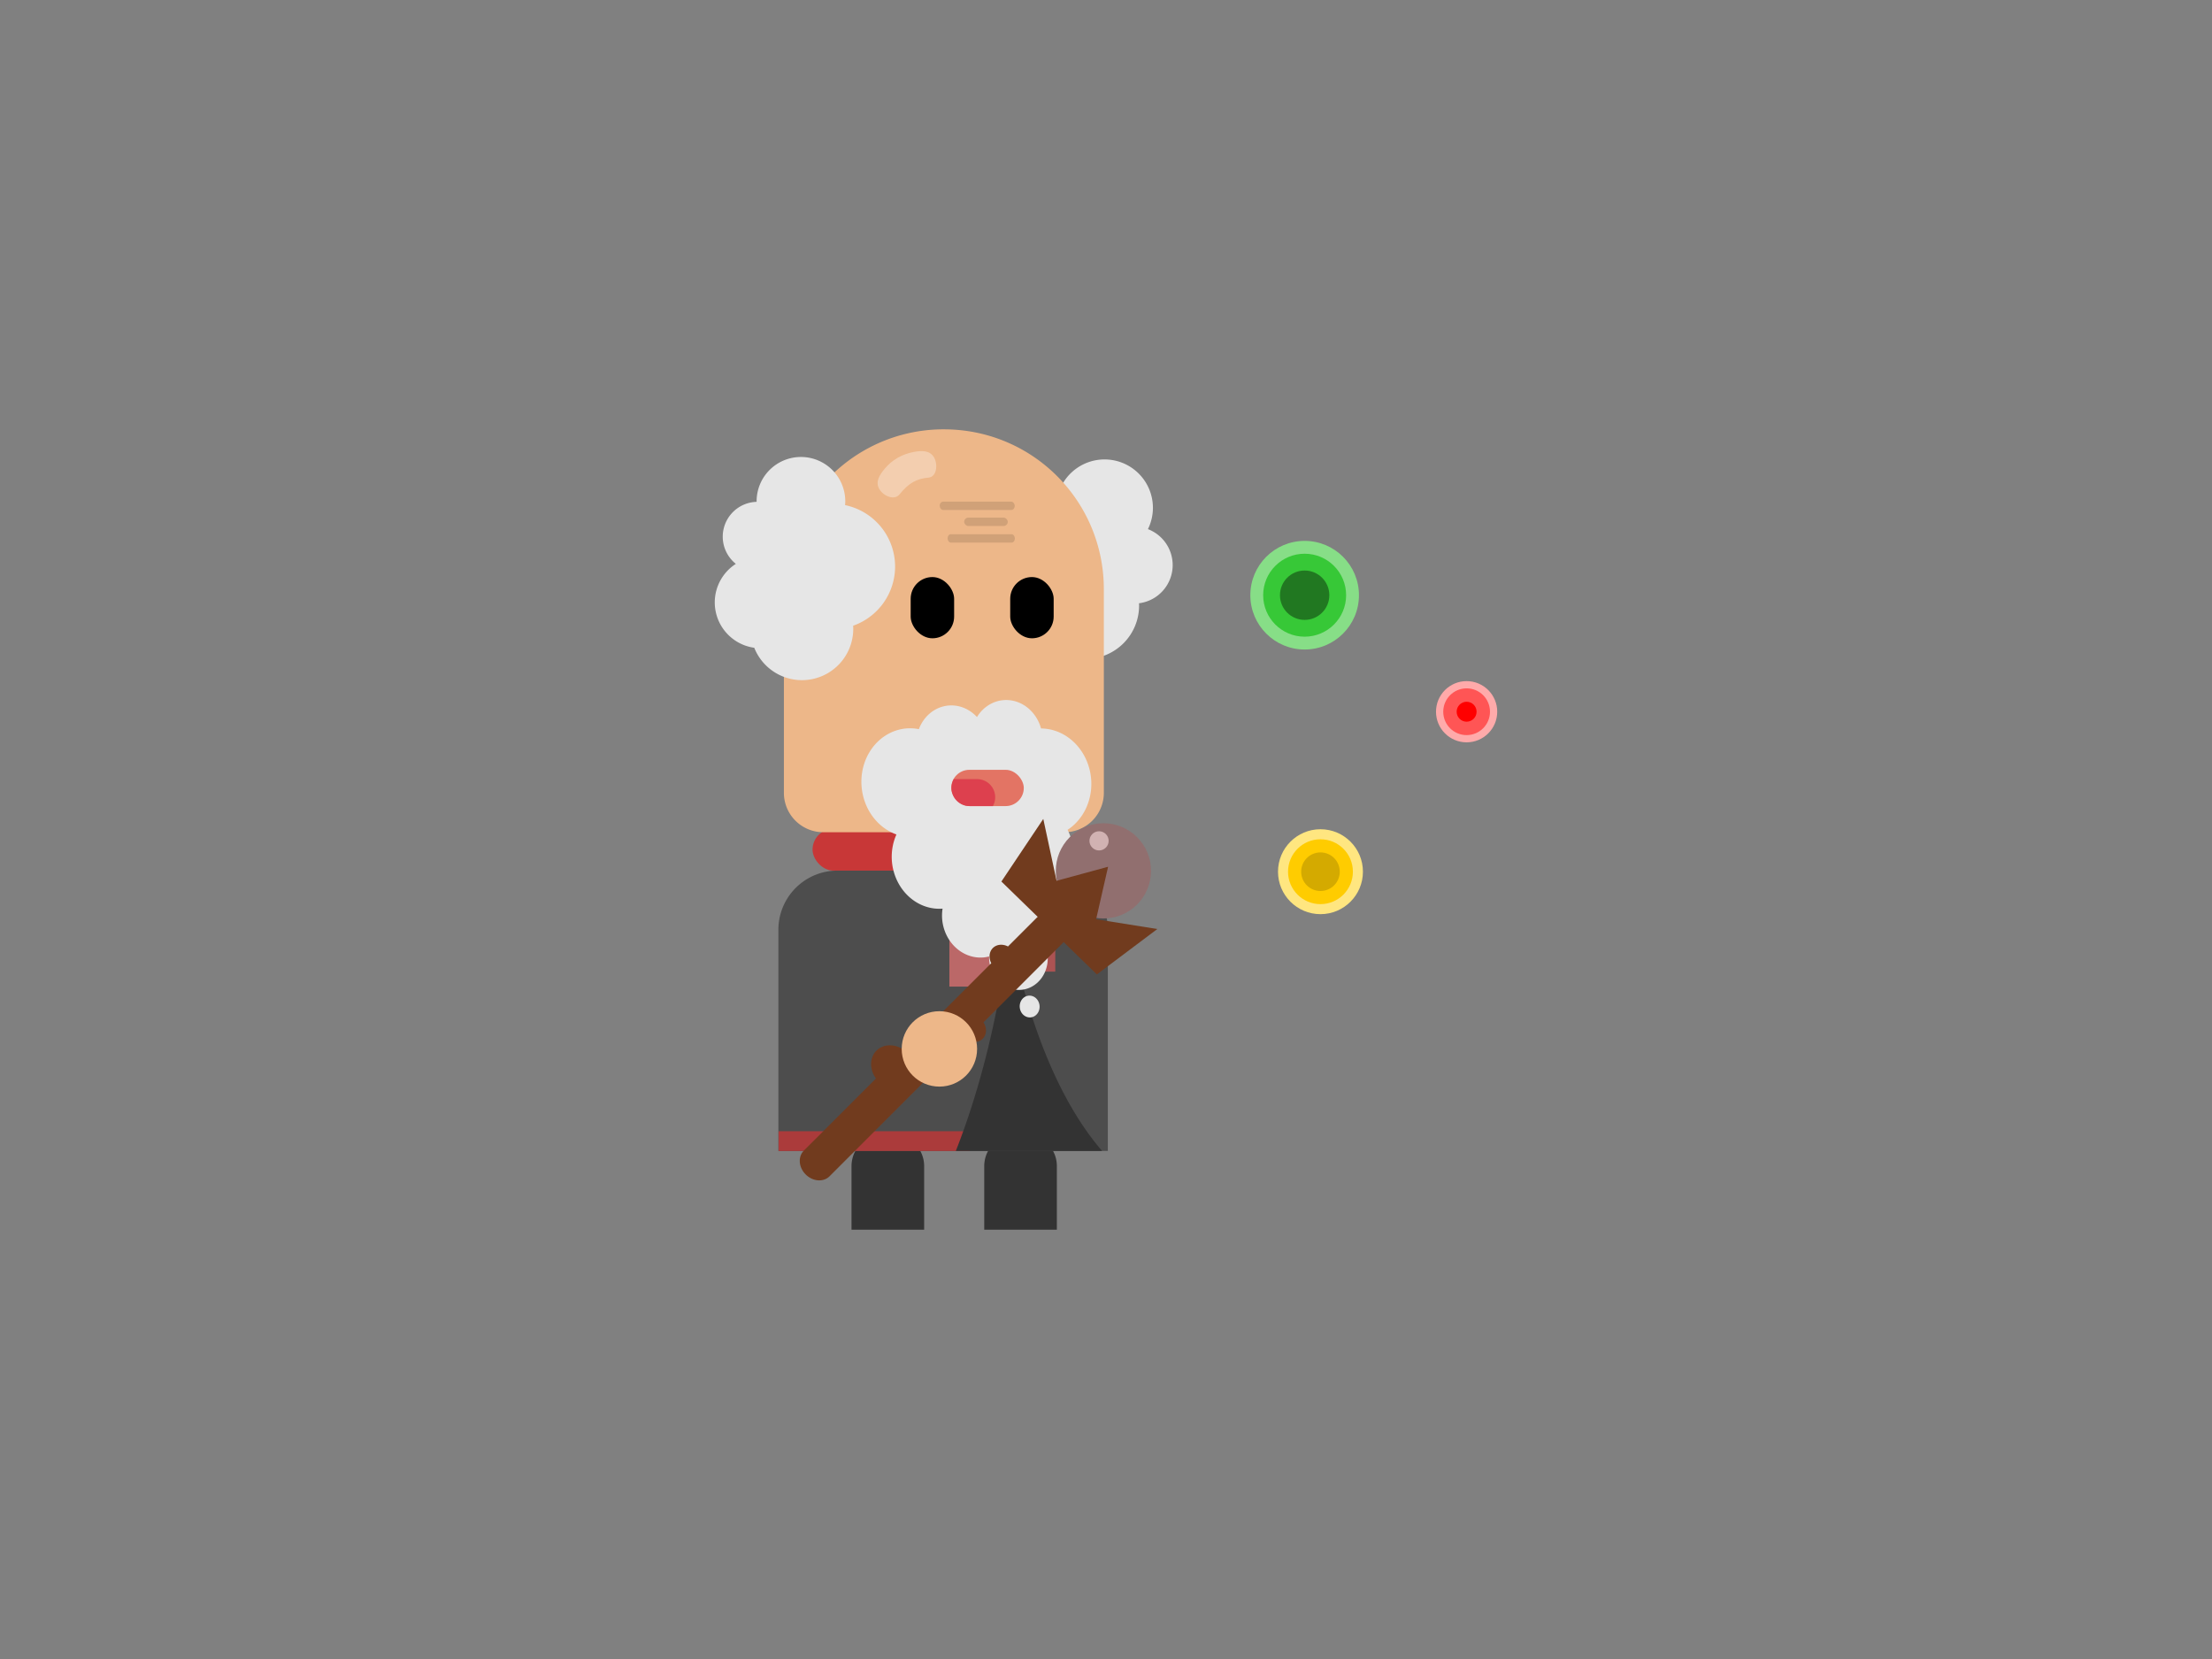 <svg xmlns="http://www.w3.org/2000/svg" width="800" height="600" viewBox="0 0 211.667 158.75">
    <rect x="0" y="0" width="211.667" height="158.75" fill="#808080" stroke="none"/>
    <g transform="translate(-18.22 -134.779)">
        <g fill="#333">
            <path d="M102.726 243.343a3.018 3.018 0 0 0-3.024 3.024v6.08h6.95v-6.08a3.017 3.017 0 0 0-3.024-3.024zM115.426 243.343a3.018 3.018 0 0 0-3.024 3.024v6.08h6.95v-6.08a3.017 3.017 0 0 0-3.024-3.024z" />
        </g>
        <path d="M98.374 218.087a5.657 5.657 0 0 0-5.67 5.67v21.159h31.526v-21.159a5.657 5.657 0 0 0-5.67-5.67z" fill="#4d4d4d" />
        <path fill="#ab3b3b" d="M92.723 243.026h18.296v1.89H92.723z" />
        <path d="M114.846 223.569a24.72 54.286 0 0 1-5.164 21.347h14.004a19.153 42.06 0 0 1-8.84-21.347z" fill="#333" />
        <rect ry="2.005" rx="2.005" y="214.079" x="95.972" height="4.009" width="24.99" fill="#c83737" />
        <path d="M116.627 219.553a2.566 2.566 0 0 1 2.573 2.572v5.627h-2.7v-.007a2.563 2.563 0 0 1-2.444-2.566V219.553h2.444v.007c.042-.003.084-.007.127-.007z"
            fill="#ac5353" />
        <path d="M112.09 219.553a3.017 3.017 0 0 0-3.024 3.024V229.19h3.174v-.008a3.014 3.014 0 0 0 2.874-3.016v-6.614h-2.874v.007c-.05-.002-.1-.007-.15-.007z"
            fill="#bb6868" />
        <circle r="2.74" cy="218.625" cx="114.252" fill="#ec7e7e" />
        <g>
            <path d="M123.913 178.742a4.63 4.63 0 0 1 4.63 4.63 4.63 4.63 0 0 1-.476 2.04 3.685 3.685 0 0 1 2.367 3.44 3.685 3.685 0 0 1-3.224 3.654 5.103 5.103 0 0 1 .01.221 5.103 5.103 0 0 1-5.102 5.103 5.103 5.103 0 0 1-4.659-3.032 6.71 6.71 0 0 1-.16.008 6.71 6.71 0 0 1-6.709-6.71 6.71 6.71 0 0 1 6.709-6.709 6.71 6.71 0 0 1 2.267.402 4.63 4.63 0 0 1 4.347-3.047z"
                fill="#e6e6e6" />
            <path d="M108.539 175.861a15.274 15.274 0 0 0-15.308 15.308v19.466a3.771 3.771 0 0 0 3.78 3.78h23.056a3.771 3.771 0 0 0 3.78-3.78V191.17c0-8.48-6.828-15.308-15.308-15.308z"
                fill="#edb789" />
            <g transform="translate(25.875 -3.437)">
                <rect ry="2.079" rx="2.079" y="193.435" x="79.488" height="5.859" width="4.158" />
                <rect width="4.158" height="5.859" x="89.013" y="193.435" rx="2.079" ry="2.079" />
            </g>
            <path d="M94.863 178.507a4.243 4.243 0 0 0-4.243 4.243 4.243 4.243 0 0 0 .002.05 3.337 3.337 0 0 0-3.243 3.334 3.337 3.337 0 0 0 1.253 2.602 4.386 4.386 0 0 0-2.016 3.69 4.386 4.386 0 0 0 3.78 4.339 4.91 4.91 0 0 0 4.562 3.098 4.91 4.91 0 0 0 4.91-4.91 4.91 4.91 0 0 0-.01-.3 6.006 6.006 0 0 0 4.014-5.659 6.006 6.006 0 0 0-4.785-5.88 4.243 4.243 0 0 0 .018-.364 4.243 4.243 0 0 0-4.242-4.243z"
                fill="#e6e6e6" />
            <path d="M107.595 178.545c.392.68.263 1.865-.519 1.936-1.123.103-1.87.48-2.782 1.606-.495.61-1.544.162-1.937-.518-.392-.68.017-1.333.52-1.937.697-.839 1.665-1.398 2.782-1.606.772-.144 1.543-.161 1.936.519z"
                fill="#fff" fill-opacity=".328" />
            <path d="M108.95 202.294a3.423 3.756-5.62 0 0-2.803 2.258 4.754 5.217-5.62 0 0-1.253-.064 4.754 5.217-5.62 0 0-4.22 5.657A4.754 5.217-5.62 0 0 104 214.63a4.469 4.904-5.62 0 0-.426 2.65 4.469 4.904-5.62 0 0 4.84 4.447 3.613 3.965-5.62 0 0-.032 1.073 3.613 3.965-5.62 0 0 3.984 3.593 3.613 3.965-5.62 0 0 .504-.094 2.805 3.078-5.62 0 0 .012.406 2.805 3.078-5.62 0 0 3.092 2.788 2.805 3.078-5.62 0 0 2.49-3.338 2.805 3.078-5.62 0 0-.612-1.62 3.518 3.86-5.62 0 0 2.536-4.074 3.518 3.86-5.62 0 0-.612-1.796 3.28 3.6-5.62 0 0 1.048-3.013 3.28 3.6-5.62 0 0-.45-1.465 4.754 5.217-5.62 0 0 2.249-4.955 4.754 5.217-5.62 0 0-4.784-4.746 3.423 3.756-5.62 0 0-3.642-2.708 3.423 3.756-5.62 0 0-2.49 1.615 3.423 3.756-5.62 0 0-2.756-1.098zm7.696 27.761a.95 1.043-5.62 0 0-.844 1.132.95 1.043-5.62 0 0 1.049.945.95 1.043-5.62 0 0 .844-1.131.95 1.043-5.62 0 0-1.049-.946z"
                fill="#e6e6e6" />
            <g transform="matrix(.333 0 0 .333 62.43 141.76)">
                <rect ry="5.212" rx="5.212" y="200.248" x="140.584" height="10.424" width="20.847" fill="#e37464" />
                <path d="M141.308 202.921a5.2 5.2 0 0 0-.657 2.54 5.2 5.2 0 0 0 5.211 5.21h6.692a5.2 5.2 0 0 0 .658-2.538 5.2 5.2 0 0 0-5.211-5.212z"
                    fill="#dd404e" />
            </g>
            <g transform="translate(24.817 -3.437)" fill-opacity=".124">
                <rect ry=".401" rx=".338" y="186.217" x="83.321" height=".802" width="7.183" />
                <rect width="6.44" height=".802" x="84.077" y="189.335" rx=".303" ry=".401" />
                <rect ry=".401" rx=".401" y="187.748" x="85.665" height=".802" width="4.172" />
            </g>
        </g>
        <g>
            <g transform="rotate(45 30.72 313.772)">
                <circle cx="28.9" cy="180.308" r="4.557" fill="#916f6f" />
                <circle r=".918" cy="178.573" cx="26.574" fill="#d1b2b2" />
            </g>
            <g fill="#713b1e">
                <path d="M119.695 222.784c-.68-.68-1.7-.758-2.285-.172l-2.735 2.735a1.403 1.207 45 0 0-1.45.15 1.403 1.207 45 0 0-.15 1.45l-8.324 8.324a2.268 1.95 45 0 0-2.664.045 2.268 1.95 45 0 0-.045 2.665l-6.898 6.897c-.585.586-.509 1.605.172 2.285.68.68 1.7.758 2.285.172l13.078-13.078a1.403 1.207 45 0 0 1.575-.078 1.403 1.207 45 0 0 .077-1.574l7.536-7.536c.586-.586.509-1.605-.172-2.285z" />
                <path d="M114.044 219.132l4.008-5.989 1.272 5.917 4.93-1.342-1.146 5.024 5.856.935-5.784 4.345z" />
            </g>
        </g>
        <circle r="3.608" cy="235.149" cx="108.111" fill="#edb789" />
        <g transform="translate(-5.292 -10.205)">
            <animateTransform attributeName="transform" begin="0s" dur="3s" type="translate" values="0 0;0 -4;0 0;"
                repeatCount="indefinite" />
            <circle cx="148.354" cy="201.939" r="5.197" fill="#87de87" />
            <circle r="3.969" cy="201.939" cx="148.354" fill="#37c837" />
            <circle cx="148.354" cy="201.939" r="2.362" fill="#217821" />
        </g>
        <g transform="translate(-10.583 -1.512)">
            <animateTransform attributeName="transform" begin="-1s" dur="3s" type="translate" values="0 0;3 -6;0 0;"
                repeatCount="indefinite" />
            <circle cx="155.159" cy="219.704" r="4.063" fill="#ffe680" />
            <circle r="3.103" cy="219.704" cx="155.159" fill="#fc0" />
            <circle cx="155.159" cy="219.704" r="1.847" fill="#d4aa00" />
        </g>
        <g transform="translate(17.765 -36.286)">
            <animateTransform attributeName="transform" begin="-2s" dur="3s" type="translate" values="0 -18;2 -22;0 -18;"
                repeatCount="indefinite" />
            <circle cx="140.796" cy="239.17" r="2.929" fill="#faa" />
            <circle r="2.237" cy="239.17" cx="140.796" fill="#f55" />
            <circle cx="140.796" cy="239.17" r=".954" fill="red" />
        </g>
    </g>
</svg>